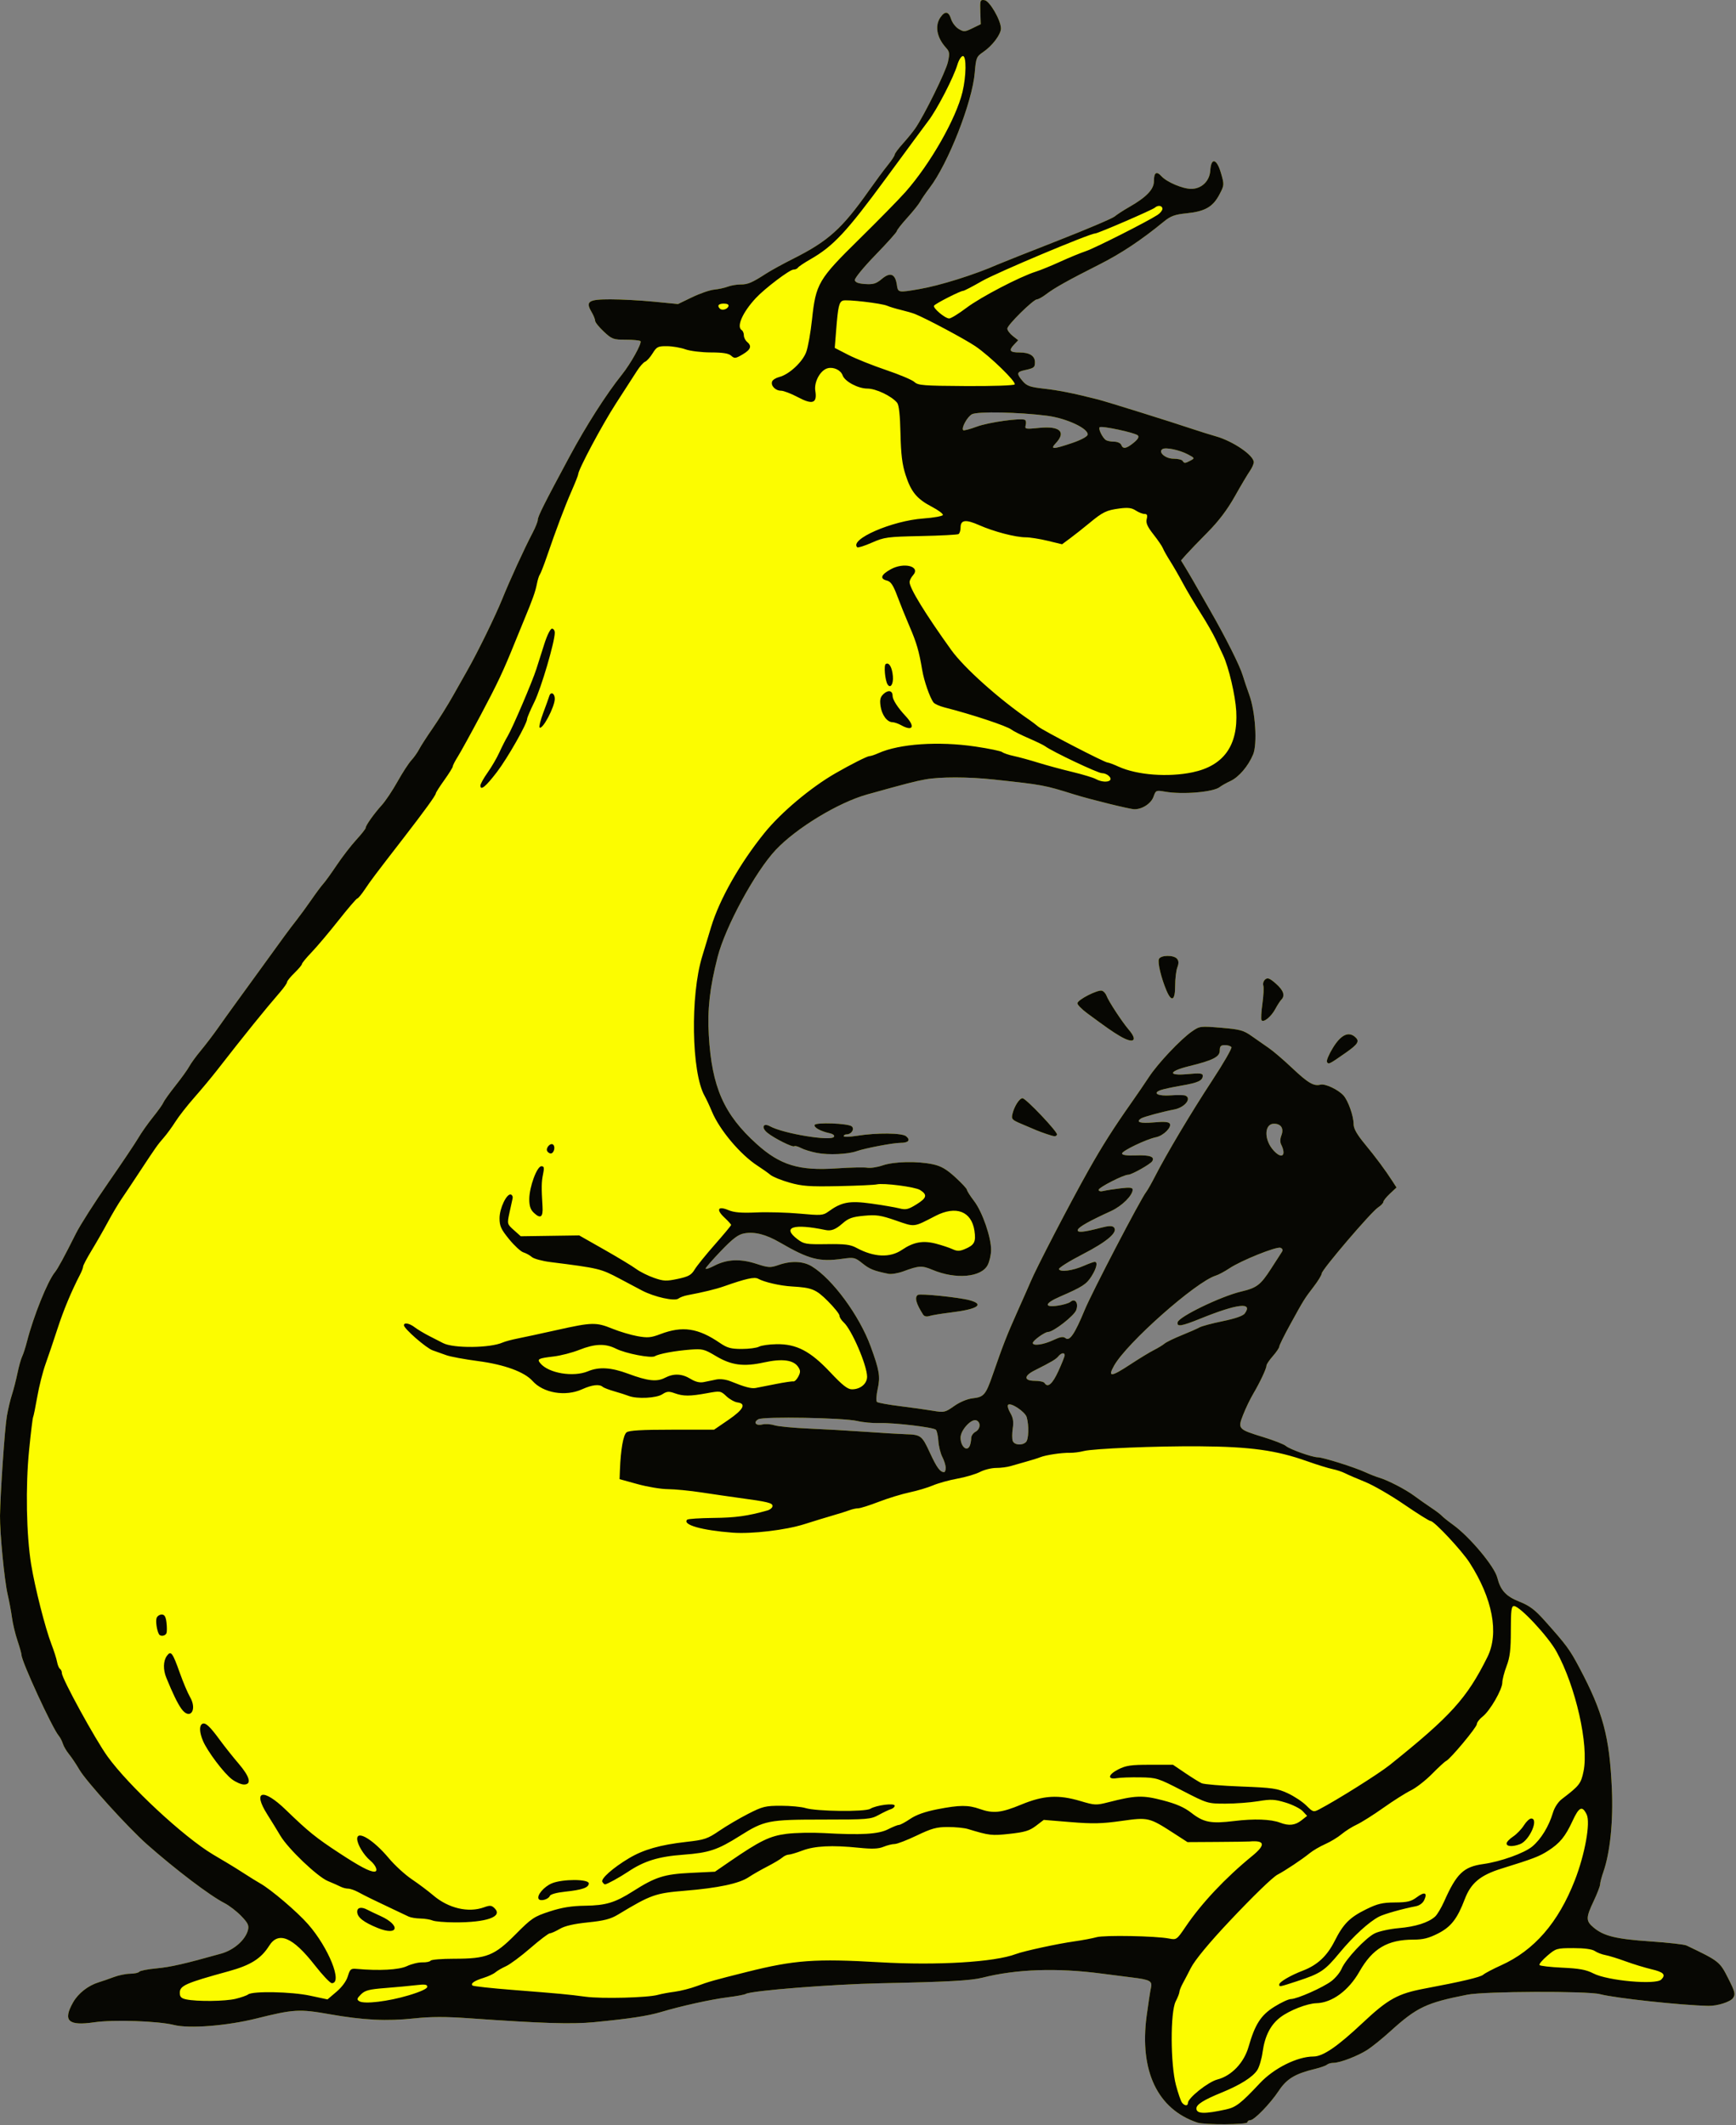 <?xml version="1.0" encoding="UTF-8" standalone="no"?>
<!-- Created with Inkscape (http://www.inkscape.org/) -->
<svg xmlns:svg="http://www.w3.org/2000/svg" xmlns="http://www.w3.org/2000/svg" version="1.0" width="745" height="912" id="svg3040"><rect width="100%" height="100%" fill="#808080" stroke="none"/><link xmlns="" type="text/css" id="dark-mode" rel="stylesheet" href=""/><style xmlns="" type="text/css" id="dark-mode-custom-style"/>
  <defs id="defs3042"/>
  <g transform="translate(-0.486,-1.099)" style="display:inline" id="yellowbase">
    <path d="M 514.373,911.961 C 497.23,906.216 489.423,889.827 492.563,866.174 C 493.256,860.953 494.075,855.601 494.383,854.281 C 495.104,851.183 494.146,850.644 486.184,849.662 C 482.632,849.225 476.854,848.486 473.344,848.021 C 454.141,845.478 436.593,846.078 422.077,849.773 C 417.161,851.025 406.948,851.584 378.538,852.157 C 357.619,852.579 322.82,855.324 320.542,856.732 C 320.015,857.057 316.639,857.692 313.038,858.143 C 305.712,859.059 293.101,861.834 284.154,864.497 C 278.417,866.205 270.641,867.385 255.434,868.857 C 245.837,869.785 232.911,869.379 201.64,867.165 C 191.732,866.464 185.326,866.479 178.39,867.221 C 166.441,868.498 156.533,868.013 141.92,865.436 C 128.92,863.143 126.527,863.284 110.464,867.29 C 97.858,870.434 81.674,871.701 75.135,870.054 C 68.356,868.347 49.142,867.702 40.912,868.906 C 29.738,870.54 27.358,868.293 31.854,860.355 C 34.062,856.457 38.333,853.119 42.887,851.731 C 44.45,851.255 47.371,850.243 49.377,849.482 C 51.382,848.722 54.538,848.081 56.389,848.059 C 58.24,848.037 59.978,847.658 60.251,847.216 C 60.524,846.774 63.837,846.123 67.613,845.769 C 73.786,845.191 79.638,843.855 95.42,839.424 C 100.899,837.886 105.845,833.527 106.905,829.303 C 107.399,827.337 106.874,826.255 103.971,823.254 C 102.026,821.245 98.794,818.764 96.788,817.741 C 90.613,814.592 75.891,803.427 63.581,792.557 C 55.488,785.411 37.424,765.463 34.543,760.491 C 33.235,758.234 31.245,755.262 30.121,753.885 C 28.996,752.509 27.794,750.457 27.45,749.326 C 27.105,748.195 26.3,746.655 25.662,745.902 C 22.933,742.688 9.715,713.985 9.715,711.273 C 9.715,710.731 8.93,707.94 7.971,705.073 C 7.011,702.205 5.958,697.807 5.63,695.3 C 5.303,692.793 4.462,688.279 3.763,685.271 C 2.379,679.317 0.392,658.844 0.49,651.536 C 0.62,641.699 2.539,613.863 3.44,608.726 C 3.964,605.74 4.938,601.637 5.606,599.608 C 6.274,597.579 7.333,593.457 7.96,590.448 C 8.587,587.439 9.498,584.185 9.984,583.216 C 10.471,582.247 11.401,579.375 12.051,576.834 C 14.838,565.948 20.909,550.861 24.029,547.07 C 25.288,545.539 27.973,540.598 33.142,530.294 C 34.897,526.795 41.115,517.045 46.958,508.627 C 52.801,500.208 58.608,491.551 59.862,489.388 C 61.115,487.225 63.932,483.23 66.12,480.511 C 68.309,477.791 70.333,474.951 70.619,474.199 C 70.905,473.447 73.252,470.164 75.836,466.905 C 78.42,463.645 81.071,459.953 81.728,458.699 C 82.385,457.445 84.606,454.394 86.664,451.919 C 88.722,449.444 92.047,445.078 94.053,442.218 C 96.059,439.358 99.546,434.492 101.803,431.406 C 104.059,428.319 108.484,422.222 111.635,417.857 C 122.343,403.023 124.642,399.894 127.584,396.152 C 129.201,394.095 132.164,390.038 134.17,387.135 C 136.176,384.232 138.456,381.173 139.237,380.336 C 140.018,379.5 142.608,375.908 144.992,372.354 C 147.377,368.799 151.149,363.908 153.374,361.485 C 155.599,359.061 157.42,356.745 157.42,356.337 C 157.42,355.301 160.936,350.346 164.363,346.553 C 165.948,344.798 168.964,340.284 171.063,336.523 C 173.163,332.762 175.823,328.66 176.976,327.406 C 178.128,326.152 179.636,324.026 180.326,322.681 C 181.017,321.336 183.662,317.233 186.205,313.563 C 188.747,309.894 192.645,303.662 194.866,299.715 C 197.087,295.768 199.87,290.844 201.05,288.774 C 205.482,280.996 213.014,265.592 216.042,258.112 C 219.404,249.811 225.456,236.612 229.061,229.725 C 230.277,227.4 231.272,224.915 231.272,224.202 C 231.272,222.735 234.002,217.291 244.901,197.025 C 252.06,183.714 260.711,170.175 267.332,161.922 C 271.199,157.101 276.108,148.254 275.341,147.487 C 275.006,147.152 272.168,146.878 269.035,146.878 C 263.694,146.878 263.103,146.66 259.613,143.406 C 257.565,141.496 255.89,139.406 255.89,138.76 C 255.89,138.114 255.213,136.44 254.385,135.04 C 251.67,130.442 252.971,129.555 262.423,129.555 C 267.051,129.555 275.475,130.007 281.144,130.561 L 291.451,131.567 L 297.529,128.636 C 300.871,127.024 305.115,125.56 306.958,125.382 C 308.801,125.205 311.426,124.635 312.791,124.116 C 314.156,123.597 316.635,123.172 318.3,123.172 C 321.456,123.172 323.157,122.446 329.361,118.447 C 331.408,117.128 336.536,114.313 340.758,112.192 C 355.977,104.545 361.821,99.285 373.506,82.719 C 376.264,78.809 379.854,73.964 381.484,71.952 C 383.114,69.94 384.447,67.914 384.447,67.448 C 384.447,66.983 386.014,64.868 387.929,62.748 C 389.843,60.628 392.257,57.663 393.292,56.158 C 397.139,50.568 406.357,31.84 407.273,27.753 C 408.101,24.056 408.001,23.283 406.477,21.606 C 402.471,17.198 401.553,12.132 404.102,8.494 C 406.066,5.689 407.619,5.961 408.648,9.288 C 409.128,10.84 410.593,12.747 411.903,13.526 C 414.091,14.828 414.573,14.802 417.829,13.213 L 421.374,11.482 L 421.191,6.182 C 421.02,1.199 421.129,0.899 423.013,1.167 C 425.199,1.479 430.035,9.846 430.035,13.317 C 430.035,15.841 426.346,20.752 422.474,23.384 C 419.529,25.384 419.343,25.837 418.794,32.325 C 417.729,44.934 407.397,71.269 399.411,81.731 C 397.802,83.838 396.005,86.462 395.416,87.563 C 394.827,88.663 392.323,91.796 389.852,94.525 C 387.381,97.253 385.359,99.839 385.359,100.271 C 385.359,100.704 381.243,105.299 376.212,110.484 C 371.159,115.691 367.183,120.538 367.33,121.313 C 367.514,122.284 368.89,122.8 371.796,122.989 C 375.269,123.215 376.506,122.832 378.95,120.775 C 382.536,117.758 384.669,118.587 385.361,123.267 C 385.872,126.726 385.855,126.722 394.933,125.173 C 403.795,123.66 418.721,118.981 428.668,114.599 C 430.172,113.936 441.66,109.377 454.197,104.467 C 466.733,99.558 477.811,94.851 478.814,94.008 C 479.817,93.165 482.603,91.355 485.005,89.985 C 492.425,85.753 495.682,82.376 495.682,78.911 C 495.682,75.1 496.78,74.36 498.922,76.727 C 501.201,79.245 508.04,82.143 511.703,82.143 C 516.126,82.143 519.594,78.823 519.864,74.328 C 520.211,68.557 522.632,69.082 524.446,75.322 C 525.917,80.382 525.906,80.541 523.805,84.55 C 521.024,89.856 517.631,91.818 509.854,92.618 C 504.544,93.164 502.91,93.763 499.809,96.304 C 490.268,104.122 481.637,109.863 472.432,114.514 C 458.872,121.365 453.029,124.627 449.52,127.303 C 447.897,128.542 446.095,129.555 445.517,129.555 C 443.958,129.555 432.771,140.569 432.771,142.105 C 432.771,142.83 433.821,144.251 435.106,145.261 L 437.441,147.098 L 435.553,149.107 C 433.274,151.533 433.889,152.349 437.997,152.349 C 442.31,152.349 444.623,153.802 444.623,156.512 C 444.623,158.822 444.297,159.062 439.837,160.04 C 436.789,160.707 436.709,161.556 439.4,164.684 C 441.149,166.717 442.564,167.214 448.505,167.88 C 454.867,168.593 461.06,169.831 471.52,172.478 C 475.323,173.441 503.058,182.105 512.549,185.295 C 515.558,186.306 519.907,187.664 522.214,188.313 C 529.592,190.389 538.534,196.478 538.534,199.427 C 538.534,200.207 537.768,201.935 536.831,203.266 C 535.894,204.597 533.004,209.468 530.408,214.09 C 527.175,219.845 523.475,224.729 518.663,229.589 C 514.799,233.493 510.666,237.79 509.478,239.139 L 507.319,241.592 L 509.16,244.61 C 510.173,246.269 511.816,249.063 512.812,250.818 C 513.807,252.573 516.978,258.112 519.858,263.127 C 526.531,274.749 532.593,286.842 533.798,290.936 C 534.314,292.691 535.58,296.444 536.611,299.275 C 539.25,306.529 540.135,320.378 538.247,324.878 C 536.143,329.894 532.124,334.591 528.505,336.265 C 526.75,337.077 524.698,338.234 523.946,338.836 C 521.213,341.024 507.98,342.141 500.427,340.82 C 496.644,340.159 496.478,340.23 495.542,342.916 C 494.506,345.887 490.724,348.385 487.293,348.363 C 485.407,348.351 468.39,344.161 461.491,342.01 C 448.476,337.952 448.151,337.892 426.844,335.6 C 416.06,334.44 404.017,334.419 397.668,335.549 C 393.386,336.311 389.313,337.363 372.595,342.03 C 360.269,345.47 342.226,356.414 333.389,365.81 C 324.569,375.188 311.774,398.76 308.445,411.766 C 305.071,424.945 304.025,434.267 304.672,445.4 C 305.962,467.634 311.137,479.35 325.29,492.088 C 335.287,501.086 343.43,503.569 359.374,502.483 C 365.392,502.073 371.379,501.939 372.678,502.186 C 373.978,502.432 376.967,501.98 379.32,501.181 C 384.267,499.502 394.161,499.289 400.826,500.718 C 404.343,501.472 406.632,502.796 410.444,506.28 C 413.196,508.795 415.447,511.218 415.447,511.664 C 415.447,512.111 416.842,514.304 418.547,516.538 C 422.083,521.171 425.882,532.166 425.812,537.566 C 425.786,539.572 425.126,542.444 424.347,543.949 C 421.598,549.255 410.622,550.207 400.641,546.006 C 396.135,544.11 394.87,544.178 388.103,546.68 C 385.85,547.512 382.978,547.981 381.72,547.722 C 375.437,546.426 373.7,545.725 370.594,543.235 C 367.398,540.672 366.957,540.572 361.933,541.277 C 352.066,542.661 347.635,541.503 335.212,534.295 C 329.178,530.794 324.331,529.557 319.851,530.375 C 317.278,530.845 315.019,532.548 309.911,537.868 C 306.276,541.654 303.301,545.077 303.301,545.475 C 303.301,545.873 304.986,545.32 307.046,544.246 C 312.416,541.447 318.153,541.179 325.006,543.405 C 330.285,545.12 331.067,545.163 334.579,543.94 C 340.034,542.039 345.145,542.251 348.889,544.532 C 357.734,549.92 369.293,565.653 374.127,578.88 C 377.903,589.213 378.325,591.771 377.141,597.154 C 376.551,599.839 376.415,602.339 376.839,602.709 C 377.262,603.078 381.712,603.888 386.727,604.508 C 391.741,605.128 398.101,606.019 400.859,606.488 C 405.654,607.303 406.053,607.214 409.97,604.456 C 412.433,602.721 415.607,601.397 417.933,601.135 C 422.733,600.594 423.516,599.671 426.518,591.014 C 431.053,577.939 432.585,574.025 437.274,563.551 C 439.855,557.784 442.302,552.245 442.713,551.242 C 445.007,545.636 459.758,517.22 467.562,503.375 C 473.537,492.774 478.474,485 486.091,474.199 C 488.389,470.939 491.753,466.016 493.566,463.258 C 497.42,457.394 507.161,447.073 512.017,443.708 C 515.331,441.412 515.611,441.376 524.564,442.133 C 532.717,442.823 534.16,443.221 537.723,445.761 C 539.925,447.331 543.207,449.622 545.017,450.853 C 546.827,452.083 551.277,455.891 554.905,459.314 C 561.84,465.856 564.281,467.299 567.148,466.549 C 569.157,466.024 574.728,468.636 577.032,471.184 C 579.046,473.411 581.387,480.031 581.387,483.498 C 581.387,485.397 582.793,487.89 586.174,491.986 C 590.968,497.796 594.96,503.173 598.115,508.07 L 599.799,510.684 L 596.975,513.322 C 595.422,514.773 594.152,516.363 594.152,516.856 C 594.152,517.35 593.123,518.428 591.865,519.252 C 588.87,521.214 567.711,545.989 567.711,547.534 C 567.711,548.189 566.172,550.729 564.291,553.178 C 560.253,558.439 560.018,558.816 554.073,569.646 C 551.544,574.252 549.475,578.443 549.475,578.96 C 549.475,579.477 548.245,581.301 546.74,583.014 C 545.236,584.728 544.005,586.544 544.005,587.05 C 544.005,588.334 541.241,594.232 538.354,599.11 C 537.018,601.366 535.055,605.434 533.993,608.149 C 531.593,614.279 531.733,614.435 542.637,617.793 C 547.15,619.183 551.487,620.878 552.274,621.56 C 553.971,623.031 563.618,626.462 566.054,626.462 C 568.229,626.462 581.622,630.674 586.402,632.861 C 588.407,633.779 591.007,634.805 592.178,635.141 C 595.917,636.214 603.607,640.176 607.372,642.969 C 609.378,644.457 612.66,646.764 614.666,648.097 C 616.672,649.429 618.723,650.984 619.225,651.552 C 619.726,652.12 621.921,653.872 624.101,655.445 C 631.189,660.559 641.835,673.286 643.039,678.086 C 644.409,683.543 646.768,686.112 652.499,688.387 C 656.907,690.136 659.158,691.829 663.407,696.592 C 672.812,707.134 674.06,708.826 678.257,716.726 C 688.41,735.839 691.22,746.309 692.218,768.759 C 692.836,782.652 691.466,796.043 688.578,804.337 C 687.807,806.548 687.171,808.973 687.163,809.725 C 687.156,810.478 685.919,813.694 684.415,816.873 C 681.011,824.069 681.006,825.408 684.379,828.246 C 688.719,831.898 694.021,833.193 708.718,834.192 C 716.318,834.708 723.293,835.493 724.218,835.935 C 738.18,842.61 738.494,842.856 742.066,849.903 C 745.075,855.839 745.326,856.828 744.239,858.464 C 743.131,860.133 737.499,861.937 733.65,861.857 C 721.998,861.613 693.734,858.565 687.151,856.843 C 681.703,855.417 637.665,855.59 630.166,857.066 C 612.505,860.542 608.501,862.453 596.982,872.902 C 593.67,875.906 589.319,879.421 587.313,880.712 C 583.154,883.39 575.535,886.313 572.715,886.313 C 571.667,886.313 570.421,886.668 569.944,887.101 C 569.468,887.534 567.178,888.348 564.856,888.91 C 556.268,890.988 552.702,893.135 549.269,898.295 C 545.515,903.94 538.72,910.93 536.987,910.93 C 536.334,910.93 535.799,911.341 535.799,911.842 C 535.799,912.861 517.364,912.964 514.373,911.961 z M 406.33,630.976 C 406.33,629.948 405.682,627.855 404.891,626.325 C 404.099,624.794 403.329,621.706 403.179,619.461 C 403.029,617.217 402.548,615.041 402.111,614.626 C 400.992,613.566 384.114,611.568 377.945,611.766 C 375.12,611.856 370.812,611.457 368.371,610.879 C 362.5,609.49 328.292,608.875 325.971,610.117 C 323.585,611.394 324.841,613.069 327.654,612.364 C 328.903,612.05 331.218,612.203 332.797,612.704 C 334.376,613.205 341.002,613.843 347.521,614.122 C 354.04,614.401 365.118,615.033 372.139,615.527 C 379.159,616.021 386.75,616.478 389.006,616.543 C 395.672,616.735 396.118,617.07 399.522,624.437 C 402.503,630.89 403.893,632.795 405.646,632.831 C 406.022,632.838 406.33,632.004 406.33,630.976 z M 416.717,621.373 C 417.022,620.58 417.271,619.158 417.271,618.214 C 417.271,617.27 418.091,616.058 419.094,615.521 C 421.27,614.357 421.503,611.382 419.479,610.605 C 417.31,609.773 412.712,614.801 412.712,618.004 C 412.712,621.931 415.578,624.342 416.717,621.373 z M 440.794,619.898 C 441.949,618.742 442.119,612.889 441.102,609.266 C 440.447,606.93 434.25,602.797 433.111,603.936 C 432.726,604.321 433.149,605.886 434.051,607.414 C 435.274,609.483 435.544,611.178 435.111,614.065 C 434.791,616.196 434.793,618.627 435.115,619.466 C 435.794,621.235 439.198,621.494 440.794,619.898 z M 454.663,589.513 C 456.162,586.241 457.388,583.164 457.388,582.675 C 457.388,581.355 455.943,581.599 454.668,583.135 C 453.595,584.429 451.907,585.428 444.395,589.22 C 439.781,591.549 439.864,593.639 444.57,593.639 C 446.546,593.639 448.416,594.049 448.726,594.551 C 450.101,596.775 452.123,595.06 454.663,589.513 z M 485.754,586.475 C 489.459,584.039 493.927,581.323 495.682,580.439 C 497.437,579.554 499.488,578.306 500.241,577.664 C 500.993,577.022 504.275,575.42 507.535,574.104 C 510.794,572.788 514.247,571.265 515.208,570.72 C 516.168,570.175 520.679,568.966 525.23,568.034 C 530.528,566.948 533.923,565.768 534.665,564.753 C 538.317,559.759 531.583,560.514 515.877,566.858 C 507.401,570.282 505.439,570.605 505.872,568.505 C 506.362,566.135 524.407,557.403 533.064,555.348 C 539.878,553.73 541.43,552.544 545.985,545.479 C 548.144,542.13 550.246,538.872 550.655,538.241 C 551.121,537.523 550.874,536.89 549.998,536.553 C 548.286,535.896 533.134,541.99 528.073,545.37 C 526.054,546.719 523.428,548.122 522.237,548.49 C 513.678,551.131 484.008,577.41 478.559,587.178 C 475.759,592.198 477.275,592.05 485.754,586.475 z M 452.392,576.211 C 455.561,574.721 456.782,574.523 457.763,575.337 C 459.507,576.784 461.734,573.495 465.998,563.173 C 469.096,555.674 490.043,515.499 492.375,512.585 C 492.936,511.884 494.627,508.904 496.134,505.964 C 501.156,496.163 511.714,478.45 520.652,464.828 C 525.515,457.418 529.247,450.955 528.945,450.468 C 528.644,449.98 527.396,449.581 526.172,449.581 C 524.394,449.581 523.946,450.049 523.946,451.907 C 523.946,454.622 521.084,456.086 510.864,458.598 C 501.889,460.804 501.464,462.833 510.146,462.026 C 515.371,461.541 516.652,461.67 516.652,462.684 C 516.652,464.802 514.668,465.73 507.535,466.949 C 503.774,467.591 499.749,468.459 498.59,468.877 C 494.915,470.203 497.384,471.53 502.81,471.146 C 505.652,470.944 508.493,470.977 509.124,471.219 C 512.113,472.366 508.918,476.374 504.343,477.215 C 499.94,478.024 491.355,480.33 490.285,480.991 C 487.681,482.601 489.743,483.288 495.554,482.748 C 499.995,482.335 502.006,482.485 502.488,483.265 C 503.444,484.811 499.739,488.477 496.584,489.108 C 492.478,489.929 482.005,494.942 482.005,496.087 C 482.005,496.771 484.009,497.046 487.961,496.903 C 493.933,496.686 496.166,497.484 494.96,499.404 C 494.15,500.695 486.139,505.199 484.654,505.199 C 482.639,505.199 471.976,510.649 471.976,511.679 C 471.976,512.278 472.828,512.477 474.066,512.166 C 475.215,511.877 478.497,511.366 481.36,511.03 C 485.324,510.564 486.564,510.699 486.564,511.597 C 486.564,514.073 481.966,518.639 477.333,520.764 C 467.772,525.149 463.453,527.578 463.046,528.799 C 462.584,530.183 465.39,529.935 473.139,527.904 C 476.248,527.089 477.774,527.043 478.475,527.744 C 480.475,529.744 475.738,533.846 465.103,539.325 C 459.332,542.298 454.756,545.17 454.936,545.707 C 455.398,547.089 460.78,546.385 465.482,544.327 C 467.677,543.367 469.831,542.581 470.268,542.581 C 471.701,542.581 471.105,545.287 468.905,548.773 C 466.734,552.211 464.997,553.332 455.337,557.527 C 448.818,560.357 448.336,562.216 454.333,561.394 C 456.664,561.075 459.143,560.339 459.842,559.759 C 461.875,558.072 463.419,560.224 462.352,563.257 C 461.495,565.695 452.558,572.664 450.285,572.667 C 448.851,572.669 443.712,576.369 443.712,577.399 C 443.712,578.774 448.265,578.151 452.392,576.211 z M 551.299,495.565 C 551.299,494.78 550.889,493.371 550.387,492.434 C 549.777,491.293 549.783,489.92 550.407,488.28 C 551.536,485.31 550.241,483.316 547.182,483.316 C 543.314,483.316 542.831,489.355 546.331,493.943 C 548.779,497.153 551.299,497.976 551.299,495.565 z M 511.405,198.728 C 513.265,197.733 513.223,197.639 510.206,196.055 C 506.631,194.178 500.752,192.954 499.381,193.801 C 497.338,195.064 500.584,197.936 504.053,197.936 C 505.909,197.936 507.681,198.347 507.99,198.848 C 508.704,200.003 509.046,199.991 511.405,198.728 z M 460.579,191.205 C 464.298,189.949 467.077,188.469 467.238,187.661 C 467.756,185.062 458.249,180.601 449.877,179.513 C 437.914,177.958 419.962,177.593 417.601,178.857 C 415.594,179.931 412.934,184.786 413.85,185.702 C 414.11,185.962 416.729,185.276 419.671,184.179 C 424.722,182.294 438.717,180.343 440.372,181.293 C 440.792,181.533 440.923,182.544 440.663,183.537 C 440.214,185.254 440.508,185.312 446.53,184.708 C 455.317,183.825 458.122,186.435 453.582,191.267 C 451.015,194 452.342,193.989 460.579,191.205 z M 487.001,191.092 C 488.838,189.592 489.418,188.573 488.793,187.948 C 487.624,186.779 473.151,183.693 472.392,184.452 C 471.732,185.112 473.618,188.971 475.076,189.945 C 475.628,190.313 477.22,190.621 478.615,190.628 C 480.018,190.636 481.385,191.254 481.676,192.01 C 482.408,193.919 483.844,193.672 487.001,191.092 z M 396.636,565.226 C 393.61,560.509 392.868,557.707 394.393,556.765 C 395.451,556.111 411.953,557.806 416.53,559.038 C 423.24,560.845 420.056,562.925 408.426,564.332 C 404.515,564.805 400.438,565.474 399.366,565.819 C 398.142,566.212 397.127,565.992 396.636,565.226 z M 351.168,495.861 C 348.661,495.389 345.539,494.435 344.23,493.742 C 342.921,493.049 341.629,492.704 341.358,492.975 C 340.746,493.587 332.777,489.605 329.816,487.207 C 327.06,484.975 327.949,482.763 330.937,484.416 C 336.602,487.549 357.138,490.93 358.372,488.933 C 358.747,488.327 357.983,487.709 356.448,487.375 C 352.638,486.546 349.718,484.931 350.078,483.851 C 350.488,482.621 364.412,483.131 365.996,484.434 C 367.354,485.552 365.886,487.875 363.821,487.875 C 363.13,487.875 362.565,488.218 362.565,488.636 C 362.565,489.055 365.13,488.988 368.264,488.489 C 376.761,487.134 387.593,487.236 389.341,488.686 C 391.364,490.366 390.37,491.522 386.901,491.523 C 383.721,491.524 371.674,493.82 368.036,495.119 C 364.374,496.426 356.097,496.791 351.168,495.861 z M 449.638,487.737 C 448.134,487.238 446.082,486.476 445.079,486.044 C 444.076,485.612 441.262,484.414 438.824,483.382 C 434.712,481.642 434.437,481.325 435.011,478.992 C 435.806,475.76 437.997,472.375 439.296,472.375 C 440.739,472.375 454.677,487.098 454.107,488.021 C 453.542,488.935 453.186,488.912 449.638,487.737 z M 569.958,456.824 C 569.621,456.278 570.787,453.502 572.55,450.655 C 575.904,445.238 579.086,443.646 581.898,445.98 C 584.122,447.826 583.405,449.086 577.968,452.886 C 570.844,457.864 570.657,457.955 569.958,456.824 z M 480.97,445.633 C 477.718,443.692 475.662,442.256 467.116,435.957 C 464.775,434.231 462.858,432.289 462.858,431.642 C 462.858,430.123 471.755,425.596 473.457,426.249 C 474.169,426.522 475.015,427.473 475.336,428.362 C 476.189,430.723 481.957,439.531 484.94,443.026 C 489.01,447.794 486.907,449.175 480.97,445.633 z M 541.858,438.855 C 541.585,438.413 541.758,435.248 542.244,431.822 C 542.729,428.395 542.904,424.893 542.633,424.039 C 542.362,423.185 542.728,421.998 543.447,421.402 C 544.496,420.531 545.397,420.883 548.026,423.191 C 551.328,426.09 552.093,428.364 550.351,430.106 C 549.83,430.627 548.667,432.426 547.768,434.102 C 545.976,437.444 542.643,440.125 541.858,438.855 z M 501.055,426.104 C 498.808,420.764 497.233,414.225 497.823,412.687 C 498.504,410.911 504.177,410.807 505.619,412.544 C 506.36,413.437 506.392,414.51 505.731,416.251 C 505.218,417.598 504.799,421.135 504.799,424.112 C 504.799,430.502 503.253,431.325 501.055,426.104 z " style="fill:#fcfc00" id="path3164"/>
  </g>
  <g transform="translate(-0.486,-1.099)" style="display:inline" id="blackoutline">
    <path d="M 514.373,911.961 C 497.23,906.216 489.423,889.827 492.563,866.174 C 493.256,860.953 494.075,855.601 494.383,854.281 C 495.104,851.183 494.146,850.644 486.184,849.662 C 482.632,849.225 476.854,848.486 473.344,848.021 C 454.141,845.478 436.593,846.078 422.077,849.773 C 417.161,851.025 406.948,851.584 378.538,852.157 C 357.619,852.579 322.82,855.324 320.542,856.732 C 320.015,857.057 316.639,857.692 313.038,858.143 C 305.712,859.059 293.101,861.834 284.154,864.497 C 278.417,866.205 270.641,867.385 255.434,868.857 C 245.837,869.785 232.911,869.379 201.64,867.165 C 191.732,866.464 185.326,866.479 178.39,867.221 C 166.441,868.498 156.533,868.013 141.92,865.436 C 128.92,863.143 126.527,863.284 110.464,867.29 C 97.858,870.434 81.674,871.701 75.135,870.054 C 68.356,868.347 49.142,867.702 40.912,868.906 C 29.738,870.54 27.358,868.293 31.854,860.355 C 34.062,856.457 38.333,853.119 42.887,851.731 C 44.45,851.255 47.371,850.243 49.377,849.482 C 51.382,848.722 54.538,848.081 56.389,848.059 C 58.24,848.037 59.978,847.658 60.251,847.216 C 60.524,846.774 63.837,846.123 67.613,845.769 C 73.786,845.191 79.638,843.855 95.42,839.424 C 100.899,837.886 105.845,833.527 106.905,829.303 C 107.399,827.337 106.874,826.255 103.971,823.254 C 102.026,821.245 98.794,818.764 96.788,817.741 C 90.613,814.592 75.891,803.427 63.581,792.557 C 55.488,785.411 37.424,765.463 34.543,760.491 C 33.235,758.234 31.245,755.262 30.121,753.885 C 28.996,752.509 27.794,750.457 27.45,749.326 C 27.105,748.195 26.3,746.655 25.662,745.902 C 22.933,742.688 9.715,713.985 9.715,711.273 C 9.715,710.731 8.93,707.94 7.971,705.073 C 7.011,702.205 5.958,697.807 5.63,695.3 C 5.303,692.793 4.462,688.279 3.763,685.271 C 2.379,679.317 0.392,658.844 0.49,651.536 C 0.62,641.699 2.539,613.863 3.44,608.726 C 3.964,605.74 4.938,601.637 5.606,599.608 C 6.274,597.579 7.333,593.457 7.96,590.448 C 8.587,587.439 9.498,584.185 9.984,583.216 C 10.471,582.247 11.401,579.375 12.051,576.834 C 14.838,565.948 20.909,550.861 24.029,547.07 C 25.288,545.539 27.973,540.598 33.142,530.294 C 34.897,526.795 41.115,517.045 46.958,508.627 C 52.801,500.208 58.608,491.551 59.862,489.388 C 61.115,487.225 63.932,483.23 66.12,480.511 C 68.309,477.791 70.333,474.951 70.619,474.199 C 70.905,473.447 73.252,470.164 75.836,466.905 C 78.42,463.645 81.071,459.953 81.728,458.699 C 82.385,457.445 84.606,454.394 86.664,451.919 C 88.722,449.444 92.047,445.078 94.053,442.218 C 96.059,439.358 99.546,434.492 101.803,431.406 C 104.059,428.319 108.484,422.222 111.635,417.857 C 122.343,403.023 124.642,399.894 127.584,396.152 C 129.201,394.095 132.164,390.038 134.17,387.135 C 136.176,384.232 138.456,381.173 139.237,380.336 C 140.018,379.5 142.608,375.908 144.992,372.354 C 147.377,368.799 151.149,363.908 153.374,361.485 C 155.599,359.061 157.42,356.745 157.42,356.337 C 157.42,355.301 160.936,350.346 164.363,346.553 C 165.948,344.798 168.964,340.284 171.063,336.523 C 173.163,332.762 175.823,328.66 176.976,327.406 C 178.128,326.152 179.636,324.026 180.326,322.681 C 181.017,321.336 183.662,317.233 186.205,313.563 C 188.747,309.894 192.645,303.662 194.866,299.715 C 197.087,295.768 199.87,290.844 201.05,288.774 C 205.482,280.996 213.014,265.592 216.042,258.112 C 219.404,249.811 225.456,236.612 229.061,229.725 C 230.277,227.4 231.272,224.915 231.272,224.202 C 231.272,222.735 234.002,217.291 244.901,197.025 C 252.06,183.714 260.711,170.175 267.332,161.922 C 271.199,157.101 276.108,148.254 275.341,147.487 C 275.006,147.152 272.168,146.878 269.035,146.878 C 263.694,146.878 263.103,146.66 259.613,143.406 C 257.565,141.496 255.89,139.406 255.89,138.76 C 255.89,138.114 255.213,136.44 254.385,135.04 C 251.67,130.442 252.971,129.555 262.423,129.555 C 267.051,129.555 275.475,130.007 281.144,130.561 L 291.451,131.567 L 297.529,128.636 C 300.871,127.024 305.115,125.56 306.958,125.382 C 308.801,125.205 311.426,124.635 312.791,124.116 C 314.156,123.597 316.635,123.172 318.3,123.172 C 321.456,123.172 323.157,122.446 329.361,118.447 C 331.408,117.128 336.536,114.313 340.758,112.192 C 355.977,104.545 361.821,99.285 373.506,82.719 C 376.264,78.809 379.854,73.964 381.484,71.952 C 383.114,69.94 384.447,67.914 384.447,67.448 C 384.447,66.983 386.014,64.868 387.929,62.748 C 389.843,60.628 392.257,57.663 393.292,56.158 C 397.139,50.568 406.357,31.84 407.273,27.753 C 408.101,24.056 408.001,23.283 406.477,21.606 C 402.471,17.198 401.553,12.132 404.102,8.494 C 406.066,5.689 407.619,5.961 408.648,9.288 C 409.128,10.84 410.593,12.747 411.903,13.526 C 414.091,14.828 414.573,14.802 417.829,13.213 L 421.374,11.482 L 421.191,6.182 C 421.02,1.199 421.129,0.899 423.013,1.167 C 425.199,1.479 430.035,9.846 430.035,13.317 C 430.035,15.841 426.346,20.752 422.474,23.384 C 419.529,25.384 419.343,25.837 418.794,32.325 C 417.729,44.934 407.397,71.269 399.411,81.731 C 397.802,83.838 396.005,86.462 395.416,87.563 C 394.827,88.663 392.323,91.796 389.852,94.525 C 387.381,97.253 385.359,99.839 385.359,100.271 C 385.359,100.704 381.243,105.299 376.212,110.484 C 371.159,115.691 367.183,120.538 367.33,121.313 C 367.514,122.284 368.89,122.8 371.796,122.989 C 375.269,123.215 376.506,122.832 378.95,120.775 C 382.536,117.758 384.669,118.587 385.361,123.267 C 385.872,126.726 385.855,126.722 394.933,125.173 C 403.795,123.66 418.721,118.981 428.668,114.599 C 430.172,113.936 441.66,109.377 454.197,104.467 C 466.733,99.558 477.811,94.851 478.814,94.008 C 479.817,93.165 482.603,91.355 485.005,89.985 C 492.425,85.753 495.682,82.376 495.682,78.911 C 495.682,75.1 496.78,74.36 498.922,76.727 C 501.201,79.245 508.04,82.143 511.703,82.143 C 516.126,82.143 519.594,78.823 519.864,74.328 C 520.211,68.557 522.632,69.082 524.446,75.322 C 525.917,80.382 525.906,80.541 523.805,84.55 C 521.024,89.856 517.631,91.818 509.854,92.618 C 504.544,93.164 502.91,93.763 499.809,96.304 C 490.268,104.122 481.637,109.863 472.432,114.514 C 458.872,121.365 453.029,124.627 449.52,127.303 C 447.897,128.542 446.095,129.555 445.517,129.555 C 443.958,129.555 432.771,140.569 432.771,142.105 C 432.771,142.83 433.821,144.251 435.106,145.261 L 437.441,147.098 L 435.553,149.107 C 433.274,151.533 433.889,152.349 437.997,152.349 C 442.31,152.349 444.623,153.802 444.623,156.512 C 444.623,158.822 444.297,159.062 439.837,160.04 C 436.789,160.707 436.709,161.556 439.4,164.684 C 441.149,166.717 442.564,167.214 448.505,167.88 C 454.867,168.593 461.06,169.831 471.52,172.478 C 475.323,173.441 503.058,182.105 512.549,185.295 C 515.558,186.306 519.907,187.664 522.214,188.313 C 529.592,190.389 538.534,196.478 538.534,199.427 C 538.534,200.207 537.768,201.935 536.831,203.266 C 535.894,204.597 533.004,209.468 530.408,214.09 C 527.175,219.845 523.475,224.729 518.663,229.589 C 514.799,233.493 510.666,237.79 509.478,239.139 L 507.319,241.592 L 509.16,244.61 C 510.173,246.269 511.816,249.063 512.812,250.818 C 513.807,252.573 516.978,258.112 519.858,263.127 C 526.531,274.749 532.593,286.842 533.798,290.936 C 534.314,292.691 535.58,296.444 536.611,299.275 C 539.25,306.529 540.135,320.378 538.247,324.878 C 536.143,329.894 532.124,334.591 528.505,336.265 C 526.75,337.077 524.698,338.234 523.946,338.836 C 521.213,341.024 507.98,342.141 500.427,340.82 C 496.644,340.159 496.478,340.23 495.542,342.916 C 494.506,345.887 490.724,348.385 487.293,348.363 C 485.407,348.351 468.39,344.161 461.491,342.01 C 448.476,337.952 448.151,337.892 426.844,335.6 C 416.06,334.44 404.017,334.419 397.668,335.549 C 393.386,336.311 389.313,337.363 372.595,342.03 C 360.269,345.47 342.226,356.414 333.389,365.81 C 324.569,375.188 311.774,398.76 308.445,411.766 C 305.071,424.945 304.025,434.267 304.672,445.4 C 305.962,467.634 311.137,479.35 325.29,492.088 C 335.287,501.086 343.43,503.569 359.374,502.483 C 365.392,502.073 371.379,501.939 372.678,502.186 C 373.978,502.432 376.967,501.98 379.32,501.181 C 384.267,499.502 394.161,499.289 400.826,500.718 C 404.343,501.472 406.632,502.796 410.444,506.28 C 413.196,508.795 415.447,511.218 415.447,511.664 C 415.447,512.111 416.842,514.304 418.547,516.538 C 422.083,521.171 425.882,532.166 425.812,537.566 C 425.786,539.572 425.126,542.444 424.347,543.949 C 421.598,549.255 410.622,550.207 400.641,546.006 C 396.135,544.11 394.87,544.178 388.103,546.68 C 385.85,547.512 382.978,547.981 381.72,547.722 C 375.437,546.426 373.7,545.725 370.594,543.235 C 367.398,540.672 366.957,540.572 361.933,541.277 C 352.066,542.661 347.635,541.503 335.212,534.295 C 329.178,530.794 324.331,529.557 319.851,530.375 C 317.278,530.845 315.019,532.548 309.911,537.868 C 306.276,541.654 303.301,545.077 303.301,545.475 C 303.301,545.873 304.986,545.32 307.046,544.246 C 312.416,541.447 318.153,541.179 325.006,543.405 C 330.285,545.12 331.067,545.163 334.579,543.94 C 340.034,542.039 345.145,542.251 348.889,544.532 C 357.734,549.92 369.293,565.653 374.127,578.88 C 377.903,589.213 378.325,591.771 377.141,597.154 C 376.551,599.839 376.415,602.339 376.839,602.709 C 377.262,603.078 381.712,603.888 386.727,604.508 C 391.741,605.128 398.101,606.019 400.859,606.488 C 405.654,607.303 406.053,607.214 409.97,604.456 C 412.433,602.721 415.607,601.397 417.933,601.135 C 422.733,600.594 423.516,599.671 426.518,591.014 C 431.053,577.939 432.585,574.025 437.274,563.551 C 439.855,557.784 442.302,552.245 442.713,551.242 C 445.007,545.636 459.758,517.22 467.562,503.375 C 473.537,492.774 478.474,485 486.091,474.199 C 488.389,470.939 491.753,466.016 493.566,463.258 C 497.42,457.394 507.161,447.073 512.017,443.708 C 515.331,441.412 515.611,441.376 524.564,442.133 C 532.717,442.823 534.16,443.221 537.723,445.761 C 539.925,447.331 543.207,449.622 545.017,450.853 C 546.827,452.083 551.277,455.891 554.905,459.314 C 561.84,465.856 564.281,467.299 567.148,466.549 C 569.157,466.024 574.728,468.636 577.032,471.184 C 579.046,473.411 581.387,480.031 581.387,483.498 C 581.387,485.397 582.793,487.89 586.174,491.986 C 590.968,497.796 594.96,503.173 598.115,508.07 L 599.799,510.684 L 596.975,513.322 C 595.422,514.773 594.152,516.363 594.152,516.856 C 594.152,517.35 593.123,518.428 591.865,519.252 C 588.87,521.214 567.711,545.989 567.711,547.534 C 567.711,548.189 566.172,550.729 564.291,553.178 C 560.253,558.439 560.018,558.816 554.073,569.646 C 551.544,574.252 549.475,578.443 549.475,578.96 C 549.475,579.477 548.245,581.301 546.74,583.014 C 545.236,584.728 544.005,586.544 544.005,587.05 C 544.005,588.334 541.241,594.232 538.354,599.11 C 537.018,601.366 535.055,605.434 533.993,608.149 C 531.593,614.279 531.733,614.435 542.637,617.793 C 547.15,619.183 551.487,620.878 552.274,621.56 C 553.971,623.031 563.618,626.462 566.054,626.462 C 568.229,626.462 581.622,630.674 586.402,632.861 C 588.407,633.779 591.007,634.805 592.178,635.141 C 595.917,636.214 603.607,640.176 607.372,642.969 C 609.378,644.457 612.66,646.764 614.666,648.097 C 616.672,649.429 618.723,650.984 619.225,651.552 C 619.726,652.12 621.921,653.872 624.101,655.445 C 631.189,660.559 641.835,673.286 643.039,678.086 C 644.409,683.543 646.768,686.112 652.499,688.387 C 656.907,690.136 659.158,691.829 663.407,696.592 C 672.812,707.134 674.06,708.826 678.257,716.726 C 688.41,735.839 691.22,746.309 692.218,768.759 C 692.836,782.652 691.466,796.043 688.578,804.337 C 687.807,806.548 687.171,808.973 687.163,809.725 C 687.156,810.478 685.919,813.694 684.415,816.873 C 681.011,824.069 681.006,825.408 684.379,828.246 C 688.719,831.898 694.021,833.193 708.718,834.192 C 716.318,834.708 723.293,835.493 724.218,835.935 C 738.18,842.61 738.494,842.856 742.066,849.903 C 745.075,855.839 745.326,856.828 744.239,858.464 C 743.131,860.133 737.499,861.937 733.65,861.857 C 721.998,861.613 693.734,858.565 687.151,856.843 C 681.703,855.417 637.665,855.59 630.166,857.066 C 612.505,860.542 608.501,862.453 596.982,872.902 C 593.67,875.906 589.319,879.421 587.313,880.712 C 583.154,883.39 575.535,886.313 572.715,886.313 C 571.667,886.313 570.421,886.668 569.944,887.101 C 569.468,887.534 567.178,888.348 564.856,888.91 C 556.268,890.988 552.702,893.135 549.269,898.295 C 545.515,903.94 538.72,910.93 536.987,910.93 C 536.334,910.93 535.799,911.341 535.799,911.842 C 535.799,912.861 517.364,912.964 514.373,911.961 z M 526.717,906.284 C 530.904,905.36 533.082,903.666 541.124,895.078 C 547.195,888.595 557.184,883.617 564.177,883.588 C 568.244,883.571 574.389,879.369 585.227,869.193 C 596.229,858.864 600.318,856.607 612.023,854.406 C 627.8,851.44 635.811,849.544 637.004,848.496 C 637.756,847.835 641.199,846.021 644.654,844.465 C 658.874,838.06 669.203,826.172 676.286,808.056 C 680.657,796.875 683.114,783.233 681.392,779.705 C 679.494,775.816 678.126,776.451 675.327,782.518 C 672.239,789.215 669.887,792.08 664.813,795.326 C 661.035,797.744 658.489,798.716 644.918,802.928 C 635.752,805.773 631.716,809.129 629.068,816.108 C 625.898,824.462 623.171,827.966 617.655,830.775 C 613.657,832.811 611.194,833.431 607.108,833.431 C 595.95,833.431 589.518,837.23 583.883,847.148 C 579.251,855.302 572.115,860.545 565.418,860.715 C 561.47,860.814 553.829,863.799 549.952,866.756 C 545.731,869.975 543.273,874.781 542.334,881.65 C 541.928,884.618 540.897,888.114 540.042,889.419 C 538.059,892.445 532.683,895.832 524.716,899.074 C 517.084,902.18 513.917,904.173 513.917,905.87 C 513.917,908.235 517.368,908.346 526.717,906.284 z M 510.27,903.538 C 510.27,901.397 518.96,894.476 522.938,893.448 C 528.982,891.886 534.33,886.287 536.286,879.475 C 539.074,869.76 541.584,865.857 547.366,862.24 C 550.25,860.436 553.443,858.949 554.462,858.936 C 557.167,858.9 568.254,853.987 571.892,851.212 C 573.615,849.898 575.573,847.513 576.241,845.913 C 577.931,841.87 586.466,832.75 590.416,830.768 C 592.22,829.863 596.864,828.845 600.736,828.506 C 607.992,827.87 613.424,826.149 616.332,823.562 C 617.248,822.747 619.006,819.813 620.24,817.043 C 625.583,805.035 628.571,802.177 637.004,801.004 C 644.504,799.96 654.67,796.312 658.098,793.434 C 661.817,790.312 665.194,784.783 666.91,779.006 C 667.593,776.708 669.146,774.343 670.802,773.079 C 678.278,767.375 678.965,766.494 680.051,761.234 C 682.383,749.931 676.728,724.876 668.449,709.828 C 664.85,703.285 652.709,690.285 650.198,690.285 C 649.096,690.285 648.857,692.15 648.857,700.761 C 648.857,709.028 648.473,712.247 647.034,716.033 C 646.031,718.671 645.206,721.855 645.199,723.109 C 645.183,726.126 639.935,735.209 636.776,737.686 C 635.397,738.768 634.269,740.24 634.269,740.959 C 634.269,742.301 622.767,756.087 621.079,756.768 C 620.561,756.977 617.865,759.454 615.089,762.274 C 612.313,765.093 608.21,768.295 605.972,769.388 C 603.733,770.482 598.414,773.849 594.152,776.871 C 589.889,779.894 584.757,783.131 582.748,784.066 C 580.738,785.001 577.797,786.857 576.212,788.19 C 574.627,789.524 571.469,791.439 569.193,792.445 C 566.918,793.452 563.91,795.214 562.509,796.361 C 559.358,798.94 552.039,803.822 548.745,805.541 C 546.641,806.639 538.31,814.714 528.049,825.601 C 519.42,834.757 513.23,842.251 511.539,845.591 C 510.481,847.679 508.945,850.618 508.125,852.122 C 507.305,853.627 506.632,855.307 506.628,855.857 C 506.625,856.407 505.905,858.253 505.027,859.96 C 502.69,864.505 502.766,886.927 505.149,895.886 C 506.083,899.397 507.257,902.782 507.758,903.408 C 508.887,904.82 510.27,904.891 510.27,903.538 z M 549.475,852.668 C 549.475,851.594 554.342,848.749 559.639,846.726 C 565.815,844.367 569.995,840.476 573.219,834.084 C 576.971,826.646 579.692,823.902 586.774,820.415 C 591.634,818.023 593.736,817.523 599.091,817.489 C 604.455,817.454 606.049,817.075 608.5,815.247 C 611.846,812.753 613.154,813.243 611.695,816.446 C 611.108,817.734 609.658,818.813 608.127,819.101 C 602.524,820.158 594.486,822.425 592.296,823.566 C 587.916,825.85 581.312,831.896 575.42,839.017 C 568.97,846.814 567.247,847.968 557.121,851.273 C 549.41,853.79 549.475,853.778 549.475,852.668 z M 647.036,792.174 C 647.038,791.547 648.288,790.214 649.815,789.211 C 651.341,788.208 653.425,786.054 654.445,784.424 C 655.465,782.794 656.882,781.461 657.593,781.461 C 661.017,781.461 656.891,790.908 652.785,792.469 C 649.665,793.655 647.033,793.52 647.036,792.174 z M 175.883,857.332 C 180.946,855.814 183.861,854.477 183.861,853.671 C 183.861,852.676 182.829,852.525 179.074,852.972 C 176.441,853.286 170.502,853.838 165.876,854.2 C 158.848,854.749 157.123,855.2 155.391,856.939 C 153.619,858.717 153.516,859.145 154.685,859.876 C 156.806,861.203 167.079,859.97 175.883,857.332 z M 101.627,858.829 C 103.98,858.255 106.385,857.412 106.972,856.955 C 108.909,855.445 125.54,855.77 133.497,857.473 L 141.029,859.085 L 144.894,855.797 C 147.271,853.774 149.146,851.206 149.765,849.124 C 150.654,846.133 151.078,845.768 153.412,845.981 C 163.172,846.874 171.747,846.41 175.124,844.805 C 177.088,843.872 180.064,843.147 181.736,843.194 C 183.408,843.241 185.005,842.91 185.284,842.459 C 185.563,842.007 190.101,841.637 195.368,841.637 C 209.378,841.637 212.65,840.335 221.776,831.131 C 228.601,824.249 229.684,823.522 236.364,821.349 C 241.679,819.62 245.703,818.971 251.634,818.885 C 260.544,818.755 264.43,817.574 272.197,812.634 C 281.782,806.538 285.539,805.344 296.872,804.791 L 307.31,804.282 L 313.631,799.938 C 326.643,790.994 330.843,788.947 338.034,788.041 C 341.748,787.573 348.889,787.422 353.904,787.705 C 370.118,788.622 377.449,788.195 381.568,786.093 C 383.613,785.05 385.742,784.196 386.298,784.196 C 386.855,784.196 389.025,783.031 391.121,781.607 C 393.663,779.881 397.513,778.514 402.683,777.504 C 412.249,775.634 415.947,775.604 420.918,777.358 C 426.736,779.411 430.142,779.05 438.804,775.465 C 448.341,771.517 454.717,771.146 464.226,773.987 C 470.258,775.789 470.909,775.817 476.079,774.496 C 487.758,771.51 490.8,771.4 499.462,773.65 C 505.33,775.174 508.69,776.647 511.765,779.042 C 517.053,783.162 520.193,783.759 530.157,782.537 C 538.718,781.487 545.887,781.747 549.84,783.25 C 553.612,784.684 556.268,784.397 558.982,782.263 L 561.44,780.329 L 559.528,778.294 C 558.476,777.175 555.179,775.522 552.201,774.62 C 547.508,773.199 545.939,773.12 540.433,774.03 C 536.939,774.607 530.62,775.079 526.391,775.079 C 518.762,775.079 518.617,775.035 507.875,769.495 C 497.41,764.096 496.807,763.907 489.755,763.796 C 485.744,763.733 481.266,763.887 479.806,764.138 C 475.625,764.855 475.947,762.651 480.35,760.404 C 483.684,758.702 485.78,758.396 494.08,758.398 L 503.875,758.4 L 509.124,761.953 C 512.011,763.907 515.193,765.877 516.196,766.332 C 517.199,766.787 524.79,767.415 533.064,767.729 C 546.585,768.243 548.616,768.536 553.128,770.626 C 555.889,771.904 559.478,774.281 561.104,775.906 C 563.912,778.714 564.184,778.796 566.569,777.554 C 574.139,773.61 592.172,762.278 596.887,758.501 C 623.121,737.489 629.989,729.899 638.805,712.167 C 643.875,701.97 641.045,687.044 631.117,671.623 C 627.766,666.419 615.973,653.815 614.455,653.815 C 613.904,653.815 608.786,650.615 603.081,646.704 C 597.376,642.793 589.853,638.442 586.364,637.035 C 582.874,635.628 578.994,633.952 577.74,633.31 C 576.486,632.668 574.024,631.853 572.269,631.497 C 570.514,631.142 565.591,629.614 561.328,628.102 C 548.174,623.434 537.097,621.903 515.285,621.738 C 496.715,621.598 469.747,622.702 465.572,623.773 C 463.806,624.227 461.139,624.567 459.646,624.529 C 456.183,624.441 449.267,625.472 446.903,626.428 C 445.9,626.834 443.233,627.671 440.976,628.288 C 438.72,628.905 435.684,629.773 434.23,630.216 C 432.776,630.659 429.96,631.021 427.972,631.021 C 425.984,631.021 422.865,631.796 421.042,632.743 C 419.218,633.691 414.854,634.983 411.344,635.616 C 407.834,636.249 403.126,637.551 400.881,638.509 C 398.637,639.467 394.111,640.816 390.824,641.508 C 387.536,642.199 381.587,644.02 377.602,645.555 C 373.617,647.089 369.649,648.344 368.783,648.344 C 367.918,648.344 366.267,648.702 365.115,649.138 C 363.964,649.575 360.764,650.582 358.006,651.377 C 355.248,652.172 349.708,653.867 345.694,655.142 C 337.662,657.696 323.107,659.422 314.885,658.797 C 301.612,657.788 293.218,655.388 295.384,653.222 C 295.734,652.872 300.839,652.535 306.727,652.473 C 316.16,652.373 321.337,651.658 329.742,649.29 C 330.996,648.937 332.021,648.067 332.021,647.357 C 332.021,646.033 329.978,645.541 317.433,643.843 C 313.923,643.368 306.848,642.34 301.711,641.559 C 296.575,640.778 290.01,640.132 287.123,640.124 C 284.237,640.117 278.387,639.149 274.125,637.973 L 266.375,635.836 L 266.529,631.833 C 266.867,623.061 267.966,616.86 269.378,615.749 C 270.426,614.925 275.817,614.609 288.878,614.609 L 306.93,614.609 L 313.094,610.39 C 319.559,605.963 320.875,603.429 316.977,602.907 C 315.724,602.739 313.575,601.539 312.202,600.24 C 309.762,597.931 309.576,597.902 303.891,598.95 C 296.581,600.297 293.71,600.298 289.994,598.954 C 287.534,598.064 286.657,598.14 284.719,599.41 C 282.168,601.082 273.817,601.491 270.293,600.116 C 269.141,599.667 266.352,598.775 264.095,598.134 C 261.839,597.493 259.603,596.63 259.126,596.216 C 257.699,594.975 254.503,595.355 250.291,597.266 C 243.166,600.499 233.644,598.897 229.004,593.684 C 225.557,589.813 216.913,586.654 205.743,585.184 C 199.976,584.425 193.822,583.288 192.067,582.658 C 190.311,582.028 187.645,581.079 186.14,580.548 C 183.375,579.574 173.831,571.24 173.831,569.801 C 173.831,568.482 176.209,568.936 178.495,570.692 C 179.691,571.61 182.516,573.303 184.773,574.453 C 187.029,575.604 189.673,576.957 190.647,577.46 C 195.107,579.763 210.836,579.598 216.228,577.192 C 217.231,576.745 220.103,575.975 222.61,575.482 C 225.118,574.988 232.708,573.349 239.478,571.84 C 254.549,568.479 256.313,568.438 263.307,571.28 C 266.364,572.522 271.177,573.958 274.003,574.47 C 278.401,575.267 279.825,575.141 283.896,573.595 C 293.382,569.99 300.033,570.973 309.392,577.361 C 312.562,579.525 314.144,579.963 318.797,579.963 C 321.874,579.963 325.208,579.526 326.205,578.992 C 327.203,578.458 330.561,577.976 333.668,577.922 C 342.271,577.771 348.227,580.874 356.775,589.96 C 362.057,595.575 364.236,597.286 366.104,597.286 C 369.725,597.286 372.595,594.895 372.595,591.878 C 372.595,587.015 365.983,571.659 362.553,568.554 C 361.557,567.653 360.742,566.355 360.742,565.669 C 360.742,564.984 358.519,562.2 355.802,559.484 C 350.658,554.34 348.959,553.648 340.227,553.142 C 335.269,552.854 328.408,551.277 325.856,549.839 C 324.272,548.946 320.676,549.745 311.051,553.126 C 307.666,554.314 302.157,555.651 295.551,556.886 C 294.047,557.168 292.289,557.819 291.644,558.333 C 290.047,559.609 281.251,557.661 275.948,554.858 C 273.692,553.665 269.384,551.382 266.375,549.785 C 258.277,545.488 257.542,545.312 236.698,542.681 C 233.163,542.235 229.573,541.258 228.72,540.51 C 227.867,539.761 226.246,538.868 225.118,538.524 C 223.99,538.18 221.22,535.632 218.964,532.862 C 215.501,528.612 214.861,527.206 214.861,523.858 C 214.861,519.572 218.005,513.058 219.76,513.708 C 220.325,513.917 220.646,514.652 220.473,515.342 C 220.3,516.031 219.694,518.791 219.125,521.475 C 218.094,526.344 218.098,526.36 221.031,528.981 L 223.97,531.606 L 236.511,531.425 L 249.051,531.243 L 259.8,537.348 C 265.711,540.706 271.865,544.43 273.476,545.623 C 275.086,546.817 278.514,548.533 281.094,549.435 C 285.261,550.894 286.401,550.946 291.332,549.899 C 295.965,548.916 297.163,548.253 298.592,545.879 C 299.533,544.316 303.439,539.482 307.273,535.137 C 311.106,530.792 314.242,527.018 314.242,526.749 C 314.242,526.481 312.956,525.06 311.384,523.591 C 307.691,520.139 308.55,518.494 313.062,520.38 C 315.547,521.418 318.631,521.674 325.123,521.382 C 329.92,521.166 338.275,521.397 343.69,521.895 C 352.846,522.737 353.707,522.675 355.998,521.007 C 361.631,516.907 365.038,516.273 374.418,517.583 C 379.182,518.248 384.572,519.167 386.396,519.626 C 389.276,520.35 390.262,520.118 393.894,517.857 C 398.252,515.145 398.568,513.778 395.308,511.742 C 393.178,510.412 379.628,508.659 376.768,509.343 C 375.726,509.593 368.309,509.931 360.286,510.095 C 347.889,510.349 344.739,510.122 339.315,508.588 C 335.805,507.594 332.113,506.095 331.11,505.256 C 330.107,504.418 327.645,502.674 325.639,501.382 C 318.229,496.609 309.271,485.967 305.976,478.022 C 305,475.668 303.594,472.663 302.851,471.343 C 297.225,461.34 296.671,428.247 301.849,411.461 C 302.574,409.109 304.277,403.492 305.632,398.979 C 309.208,387.076 317.992,371.579 328.584,358.488 C 335.673,349.726 348.444,339.005 359.063,332.902 C 365.67,329.105 372.652,325.582 373.57,325.582 C 374.136,325.582 375.891,325.002 377.471,324.293 C 386.461,320.26 403.268,319.117 419.094,321.461 C 424.861,322.316 430.033,323.389 430.588,323.846 C 431.143,324.303 433.4,325.062 435.603,325.533 C 437.806,326.004 442.481,327.283 445.991,328.376 C 449.501,329.469 456.066,331.249 460.579,332.332 C 465.092,333.415 469.681,334.801 470.776,335.412 C 472.949,336.624 475.882,336.872 476.831,335.924 C 477.841,334.914 475.522,332.876 473.363,332.876 C 471.587,332.876 451.972,323.567 448.932,321.282 C 448.317,320.82 445.148,319.288 441.888,317.879 C 438.629,316.47 435.346,314.821 434.594,314.215 C 432.663,312.66 417.658,307.683 405.752,304.648 C 403.679,304.119 401.59,303.177 401.11,302.554 C 399.553,300.535 397.036,293.33 396.255,288.656 C 394.907,280.591 393.851,276.944 390.84,269.965 C 389.218,266.204 386.854,260.351 385.586,256.958 C 383.814,252.212 382.786,250.665 381.13,250.249 C 377.959,249.453 378.498,247.776 382.681,245.425 C 388.42,242.2 395.754,244.153 392.287,247.984 C 391.485,248.87 390.83,250.181 390.83,250.897 C 390.83,253.519 397.605,264.559 408.689,279.995 C 414.208,287.681 429.243,301.136 442.248,310.027 C 443.304,310.749 444.988,312.03 445.991,312.874 C 448.049,314.605 474.519,328.318 475.804,328.318 C 476.261,328.318 478.393,329.119 480.543,330.098 C 488.429,333.691 501.76,334.711 512.221,332.522 C 525.627,329.717 531.836,321.055 531.02,306.298 C 530.646,299.532 527.776,287.313 525.377,282.274 C 524.661,280.77 523.223,277.692 522.181,275.436 C 521.14,273.179 518.2,268.057 515.648,264.053 C 513.096,260.049 509.69,254.305 508.079,251.289 C 506.468,248.272 504.021,244.029 502.64,241.859 C 501.26,239.69 499.871,237.228 499.555,236.389 C 499.239,235.549 497.419,232.878 495.51,230.453 C 492.878,227.109 492.173,225.511 492.592,223.843 C 493.008,222.185 492.774,221.642 491.646,221.642 C 490.821,221.642 489.129,220.975 487.884,220.159 C 486.15,219.023 484.521,218.822 480.92,219.3 C 475.266,220.05 473.781,220.774 467.873,225.662 C 465.366,227.737 461.73,230.609 459.793,232.045 L 456.271,234.656 L 450.089,233.164 C 446.689,232.343 442.46,231.671 440.692,231.671 C 436.301,231.671 427.016,229.25 420.722,226.464 C 414.888,223.881 412.712,224.159 412.712,227.486 C 412.712,228.726 412.32,229.982 411.841,230.278 C 411.362,230.574 404.079,230.959 395.657,231.133 C 381.281,231.429 379.995,231.602 374.623,233.968 C 371.476,235.354 368.656,236.243 368.356,235.943 C 364.955,232.542 383.249,224.57 396.684,223.598 C 401.157,223.275 404.951,222.599 405.115,222.098 C 405.279,221.596 403.147,220.002 400.378,218.555 C 393.933,215.188 391.472,212.198 389.102,204.863 C 387.655,200.385 387.126,196.08 386.925,187.144 C 386.745,179.158 386.276,174.88 385.476,173.915 C 383.08,171.029 376.395,167.848 372.723,167.848 C 368.715,167.848 362.99,164.782 362.081,162.149 C 361.318,159.937 358.251,158.472 355.717,159.108 C 352.534,159.907 349.748,164.994 350.376,168.862 C 351.235,174.157 349.185,174.893 342.909,171.545 C 340.039,170.013 336.773,168.76 335.652,168.76 C 333.247,168.76 331.158,166.578 331.846,164.786 C 332.112,164.092 333.49,163.233 334.907,162.878 C 339.116,161.821 344.94,156.414 346.49,152.122 C 347.261,149.99 348.371,143.732 348.959,138.216 C 350.6,122.804 351.68,120.969 369.308,103.639 C 377.508,95.577 386.423,86.479 389.119,83.421 C 399.781,71.327 410.803,51.975 413.539,40.546 C 415.172,33.724 415.275,25.158 413.724,25.158 C 413.027,25.158 411.967,26.8 411.369,28.805 C 409.706,34.377 402.605,48.112 398.89,52.941 C 397.915,54.209 389.737,65.299 380.717,77.584 C 363.759,100.683 358.103,106.74 348.205,112.402 C 345.572,113.908 343.189,115.512 342.909,115.965 C 342.628,116.419 341.763,116.79 340.986,116.79 C 339.361,116.79 328.724,124.846 324.841,129.018 C 319.142,135.141 316.432,141.311 318.801,142.775 C 319.302,143.085 319.713,144.085 319.713,144.997 C 319.713,145.909 320.328,147.165 321.08,147.79 C 323.245,149.587 322.701,151.107 319.142,153.207 C 316.149,154.973 315.688,155.025 314.283,153.753 C 313.163,152.74 310.719,152.345 305.509,152.335 C 301.536,152.327 296.645,151.73 294.639,151.007 C 292.633,150.285 289.077,149.675 286.736,149.653 C 282.86,149.617 282.308,149.891 280.563,152.714 C 279.509,154.419 278.059,156.04 277.34,156.316 C 276.622,156.592 275.041,158.376 273.828,160.281 C 272.615,162.187 268.564,168.464 264.826,174.231 C 258.889,183.391 248.596,202.704 248.596,204.684 C 248.596,205.067 247.339,208.243 245.804,211.74 C 242.889,218.383 239.153,228.281 235.183,239.877 C 233.896,243.638 232.536,247.126 232.163,247.627 C 231.789,248.129 231.208,249.975 230.873,251.73 C 230.252,254.975 229.083,258.261 225.355,267.23 C 224.209,269.988 222.445,274.296 221.435,276.803 C 216.533,288.974 214.019,294.316 206.847,307.803 C 202.581,315.827 198.125,323.921 196.946,325.791 C 195.767,327.661 194.802,329.543 194.802,329.973 C 194.802,330.404 193.161,333.048 191.155,335.849 C 189.149,338.65 187.508,341.226 187.508,341.574 C 187.508,342.371 182.71,348.999 173.674,360.685 C 161.138,376.899 159.661,378.86 157.029,382.795 C 155.603,384.926 154.151,386.67 153.802,386.67 C 153.452,386.67 149.846,390.876 145.786,396.016 C 141.727,401.156 136.53,407.317 134.236,409.708 C 131.943,412.099 130.067,414.377 130.067,414.772 C 130.067,415.166 128.631,416.88 126.876,418.582 C 125.121,420.283 123.685,422.057 123.685,422.525 C 123.685,422.993 122.351,424.915 120.722,426.797 C 114.086,434.461 105.592,444.982 93.503,460.512 C 91.194,463.477 86.846,468.693 83.84,472.103 C 80.834,475.512 77.208,480.148 75.782,482.405 C 74.357,484.661 72.113,487.738 70.797,489.243 C 68.102,492.324 67.332,493.415 60.18,504.287 C 57.376,508.549 53.958,513.678 52.584,515.684 C 51.211,517.69 48.607,522.085 46.799,525.451 C 44.992,528.816 41.857,534.295 39.834,537.625 C 37.811,540.954 36.156,544.086 36.156,544.585 C 36.156,545.083 35.595,546.579 34.909,547.91 C 31.005,555.484 27.776,563.227 25.153,571.301 C 23.524,576.316 21.223,583.114 20.039,586.409 C 18.855,589.704 17.25,596.047 16.472,600.504 C 15.694,604.962 14.895,608.872 14.696,609.193 C 14.497,609.515 13.722,615.891 12.974,623.363 C 11.411,638.969 11.791,659.818 13.868,672.506 C 15.501,682.479 19.925,699.865 22.569,706.697 C 23.636,709.455 24.715,712.845 24.967,714.23 C 25.219,715.615 25.788,716.973 26.232,717.247 C 26.676,717.521 27.039,718.344 27.039,719.076 C 27.039,721.388 41.361,747.524 46.638,754.843 C 55.739,767.465 79.256,789.325 91.853,796.873 C 93.564,797.899 96.4,799.583 98.156,800.615 C 99.911,801.648 103.193,803.695 105.45,805.165 C 107.706,806.634 110.728,808.501 112.165,809.314 C 116.848,811.964 128.019,821.494 132.707,826.838 C 141.495,836.856 147.646,852.122 142.894,852.122 C 142.176,852.122 138.867,848.635 135.541,844.372 C 126.161,832.354 119.999,829.729 116.007,836.053 C 112.5,841.608 108.052,844.408 98.612,847.002 C 80.125,852.081 77.641,853.177 77.641,856.251 C 77.641,857.997 78.24,858.615 80.376,859.071 C 85.02,860.064 97.126,859.926 101.627,858.829 z M 162.558,828.429 C 156.441,825.943 153.773,823.819 153.773,821.437 C 153.773,819.611 155.605,819.259 158.116,820.601 C 158.987,821.067 161.546,822.286 163.802,823.311 C 172.603,827.309 171.452,832.044 162.558,828.429 z M 186.14,825.225 C 185.137,824.794 182.773,824.413 180.885,824.378 C 178.998,824.342 176.741,823.97 175.871,823.55 C 175,823.129 172.031,821.725 169.273,820.429 C 161.352,816.707 157.176,814.659 154.229,813.052 C 152.724,812.231 150.77,811.558 149.885,811.555 C 149.001,811.552 147.565,811.181 146.694,810.731 C 145.824,810.281 143.341,809.181 141.178,808.287 C 136.684,806.429 124.083,794.396 120.802,788.829 C 119.629,786.84 117.093,782.713 115.166,779.658 C 108.718,769.438 113.383,768.297 123.117,777.713 C 132.866,787.143 136.041,789.709 146.179,796.348 C 154.827,802.012 159.067,804.255 161.126,804.255 C 162.877,804.255 161.889,801.607 159.339,799.46 C 156.525,797.093 153.773,792.498 153.773,790.168 C 153.773,786.337 160.814,790.669 167.404,798.556 C 169.9,801.543 174.316,805.585 177.218,807.537 C 180.119,809.489 184.26,812.595 186.419,814.44 C 192.913,819.989 201.463,822.003 208.195,819.568 C 210.794,818.628 211.455,818.694 212.786,820.024 C 216.357,823.595 209.309,826.076 195.714,826.033 C 191.451,826.02 187.143,825.656 186.14,825.225 z M 231.65,815.982 C 230.72,814.476 233.916,810.7 237.328,809.274 C 241.873,807.375 253.154,807.388 253.154,809.292 C 253.154,811.114 250.407,812.077 242.97,812.861 C 239.358,813.242 236.705,813.98 236.437,814.678 C 235.863,816.174 232.359,817.128 231.65,815.982 z M 258.984,808.657 C 258.176,807.349 263.538,802.596 270.478,798.469 C 276.671,794.785 283.848,792.744 295.024,791.49 C 302.846,790.611 304.109,790.187 309.156,786.742 C 312.204,784.661 317.764,781.391 321.511,779.475 C 327.736,776.291 328.956,775.99 335.649,775.99 C 339.678,775.99 344.408,776.435 346.16,776.978 C 350.829,778.426 371.704,778.663 373.962,777.294 C 376.576,775.709 384.447,774.71 384.447,775.963 C 384.447,776.511 383.729,777.172 382.852,777.432 C 381.974,777.692 379.615,778.807 377.609,779.911 C 374.156,781.81 372.872,781.917 353.448,781.917 C 330.334,781.917 328.506,782.277 318.027,788.891 C 308.441,794.941 304.728,796.178 293.728,796.991 C 283.087,797.777 276.951,799.668 270.022,804.297 C 266.33,806.764 260.912,809.725 260.092,809.725 C 259.846,809.725 259.347,809.244 258.984,808.657 z M 100.075,764.664 C 96.65,762.137 89.461,752.608 87.575,748.095 C 86.064,744.478 85.94,741.676 87.254,740.863 C 88.555,740.059 90.485,741.813 94.802,747.725 C 96.817,750.484 100.447,755.053 102.869,757.879 C 107.746,763.569 108.591,766.873 105.171,766.873 C 104.015,766.873 101.722,765.879 100.075,764.664 z M 78.3,734.326 C 76.647,731.996 74.622,727.821 71.844,721.014 C 70.429,717.548 70.535,713.79 72.109,711.658 C 73.849,709.301 74.528,710.198 77.664,719.006 C 79.093,723.017 81.037,727.616 81.983,729.226 C 85.314,734.891 81.978,739.51 78.3,734.326 z M 68.703,702.366 C 67.776,700.712 67.204,696.69 67.71,695.372 C 68.014,694.58 68.995,693.932 69.889,693.932 C 71.086,693.932 71.626,694.835 71.933,697.351 C 72.163,699.232 72.164,701.283 71.935,701.91 C 71.481,703.155 69.317,703.46 68.703,702.366 z M 229.635,521.588 C 228.148,520.203 227.625,518.666 227.625,515.682 C 227.625,510.493 230.915,501.552 232.825,501.552 C 233.986,501.552 234.116,502.177 233.534,504.971 C 232.838,508.315 232.799,510.644 233.303,518.791 C 233.589,523.416 232.494,524.252 229.635,521.588 z M 235.35,495.129 C 234.496,493.747 236.812,491.227 237.919,492.334 C 238.942,493.357 238.146,496.081 236.825,496.081 C 236.338,496.081 235.674,495.653 235.35,495.129 z M 206.655,338.192 C 206.655,337.522 208.041,335.023 209.736,332.639 C 211.431,330.255 213.703,326.359 214.784,323.98 C 215.865,321.602 217.485,318.425 218.384,316.921 C 220.457,313.45 228.931,293.622 230.658,288.2 C 231.377,285.944 232.91,281.123 234.064,277.487 C 235.271,273.688 236.674,270.877 237.365,270.877 C 238.026,270.877 238.566,271.653 238.566,272.602 C 238.566,276.557 232.726,296.401 229.835,302.269 C 228.118,305.754 226.711,309.04 226.708,309.572 C 226.698,311.644 218.336,326.362 213.758,332.365 C 208.976,338.636 206.655,340.541 206.655,338.192 z M 232.032,313.274 C 231.726,312.967 232.427,310.175 233.591,307.069 C 234.755,303.962 235.938,300.677 236.219,299.767 C 236.844,297.744 238.566,298.606 238.566,300.943 C 238.566,304.447 233.246,314.488 232.032,313.274 z M 387.183,312.286 C 385.929,311.59 384.249,311.015 383.449,311.008 C 381.168,310.987 378.866,307.818 378.354,303.994 C 377.986,301.25 378.284,300.138 379.741,298.819 C 381.712,297.036 383.536,297.451 383.536,299.683 C 383.536,301.344 385.719,304.741 389.146,308.408 C 393.374,312.935 392.272,315.11 387.183,312.286 z M 381.373,294.772 C 380.297,293.031 379.725,286.585 380.599,286.046 C 382.025,285.164 383.338,287.42 383.669,291.319 C 383.954,294.673 382.585,296.732 381.373,294.772 z M 282.786,857.14 C 284.291,856.718 287.573,856.109 290.081,855.786 C 292.588,855.464 296.896,854.357 299.654,853.328 C 304.619,851.475 306.915,850.827 321.08,847.282 C 341.49,842.175 350.319,841.534 378.065,843.148 C 402.686,844.579 427.269,843.098 436.418,839.632 C 439.818,838.343 454.222,835.218 461.491,834.192 C 465.001,833.696 469.309,832.884 471.064,832.388 C 474.398,831.445 496.459,831.851 502.155,832.96 C 505.384,833.588 505.499,833.507 509.352,827.816 C 516.139,817.792 526.387,806.908 537.861,797.535 C 543.744,792.729 543.377,790.749 536.711,791.32 C 535.959,791.385 529.662,791.472 522.718,791.514 L 510.094,791.59 L 504.483,787.963 C 493.629,780.945 493.324,780.872 481.721,782.508 C 473.367,783.687 469.428,783.776 459.963,783 L 448.407,782.052 L 445.056,784.608 C 442.319,786.695 440.261,787.322 433.819,788.03 C 426.055,788.883 425.12,788.776 415.838,785.958 C 414.298,785.491 410.446,785.108 407.278,785.108 C 402.433,785.108 400.309,785.688 393.913,788.755 C 389.73,790.761 385.465,792.402 384.436,792.402 C 383.407,792.402 381.245,792.94 379.631,793.598 C 377.424,794.498 374.777,794.598 368.948,794.001 C 357.589,792.839 350.082,793.214 344.843,795.206 C 342.304,796.17 339.644,796.96 338.931,796.96 C 338.219,796.961 336.988,797.53 336.196,798.226 C 335.404,798.923 332.5,800.654 329.742,802.073 C 326.984,803.493 323.406,805.543 321.791,806.629 C 317.74,809.355 308.667,811.287 294.477,812.447 C 281.706,813.49 279.816,814.163 265.728,822.67 C 262.525,824.604 259.759,825.323 252.781,826.037 C 246.766,826.653 242.883,827.549 240.729,828.821 C 238.981,829.852 237.061,830.707 236.463,830.721 C 235.864,830.735 232.093,833.596 228.081,837.079 C 224.069,840.562 219.366,844.054 217.629,844.838 C 215.892,845.623 213.841,846.813 213.07,847.483 C 212.3,848.153 210.028,849.212 208.022,849.838 C 204.026,851.084 202.358,852.232 203.25,853.125 C 203.567,853.442 211.336,854.293 220.513,855.016 C 241.493,856.668 243.957,856.898 251.787,857.939 C 258.774,858.867 278.434,858.361 282.786,857.14 z M 713.409,850.572 C 715.499,848.482 714.475,847.392 709.261,846.157 C 706.377,845.474 701.351,843.936 698.092,842.739 C 694.832,841.543 690.935,840.339 689.43,840.063 C 687.926,839.788 685.886,839.004 684.896,838.321 C 683.741,837.522 680.459,837.078 675.715,837.078 C 668.562,837.078 668.213,837.18 664.514,840.346 C 662.415,842.143 660.896,843.935 661.139,844.328 C 661.382,844.722 665.795,845.236 670.946,845.471 C 678.298,845.806 681.176,846.342 684.325,847.959 C 690.389,851.074 711.051,852.93 713.409,850.572 z M 406.33,630.976 C 406.33,629.948 405.682,627.855 404.891,626.325 C 404.099,624.794 403.329,621.706 403.179,619.461 C 403.029,617.217 402.548,615.041 402.111,614.626 C 400.992,613.566 384.114,611.568 377.945,611.766 C 375.12,611.856 370.812,611.457 368.371,610.879 C 362.5,609.49 328.292,608.875 325.971,610.117 C 323.585,611.394 324.841,613.069 327.654,612.364 C 328.903,612.05 331.218,612.203 332.797,612.704 C 334.376,613.205 341.002,613.843 347.521,614.122 C 354.04,614.401 365.118,615.033 372.139,615.527 C 379.159,616.021 386.75,616.478 389.006,616.543 C 395.672,616.735 396.118,617.07 399.522,624.437 C 402.503,630.89 403.893,632.795 405.646,632.831 C 406.022,632.838 406.33,632.004 406.33,630.976 z M 416.717,621.373 C 417.022,620.58 417.271,619.158 417.271,618.214 C 417.271,617.27 418.091,616.058 419.094,615.521 C 421.27,614.357 421.503,611.382 419.479,610.605 C 417.31,609.773 412.712,614.801 412.712,618.004 C 412.712,621.931 415.578,624.342 416.717,621.373 z M 440.794,619.898 C 441.949,618.742 442.119,612.889 441.102,609.266 C 440.447,606.93 434.25,602.797 433.111,603.936 C 432.726,604.321 433.149,605.886 434.051,607.414 C 435.274,609.483 435.544,611.178 435.111,614.065 C 434.791,616.196 434.793,618.627 435.115,619.466 C 435.794,621.235 439.198,621.494 440.794,619.898 z M 333.252,595.046 C 336.937,594.306 340.391,593.788 340.927,593.897 C 341.463,594.006 342.432,593.073 343.081,591.824 C 344.05,589.96 344.045,589.225 343.056,587.721 C 341.058,584.684 336.207,584.022 328.451,585.726 C 319.561,587.679 314.347,586.987 307.614,582.957 C 302.757,580.05 301.917,579.843 296.673,580.254 C 290.036,580.774 283.212,582.045 281.552,583.071 C 279.964,584.053 268.984,581.932 264.816,579.838 C 260.271,577.556 255.773,577.699 249.123,580.339 C 246.075,581.549 241.119,582.832 238.11,583.188 C 231.46,583.977 230.855,584.286 232.368,586.115 C 235.908,590.394 246.535,592.17 252.839,589.536 C 257.566,587.561 262.752,587.877 270.022,590.582 C 278.451,593.719 282.335,594.155 285.814,592.356 C 289.614,590.391 293.112,590.535 296.846,592.811 C 298.968,594.105 300.787,594.541 302.544,594.176 C 303.963,593.88 306.382,593.383 307.918,593.071 C 309.58,592.733 312.074,593.056 314.073,593.868 C 320.066,596.301 322.869,597.051 324.727,596.719 C 325.73,596.54 329.566,595.787 333.252,595.046 z M 454.663,589.513 C 456.162,586.241 457.388,583.164 457.388,582.675 C 457.388,581.355 455.943,581.599 454.668,583.135 C 453.595,584.429 451.907,585.428 444.395,589.22 C 439.781,591.549 439.864,593.639 444.57,593.639 C 446.546,593.639 448.416,594.049 448.726,594.551 C 450.101,596.775 452.123,595.06 454.663,589.513 z M 485.754,586.475 C 489.459,584.039 493.927,581.323 495.682,580.439 C 497.437,579.554 499.488,578.306 500.241,577.664 C 500.993,577.022 504.275,575.42 507.535,574.104 C 510.794,572.788 514.247,571.265 515.208,570.72 C 516.168,570.175 520.679,568.966 525.23,568.034 C 530.528,566.948 533.923,565.768 534.665,564.753 C 538.317,559.759 531.583,560.514 515.877,566.858 C 507.401,570.282 505.439,570.605 505.872,568.505 C 506.362,566.135 524.407,557.403 533.064,555.348 C 539.878,553.73 541.43,552.544 545.985,545.479 C 548.144,542.13 550.246,538.872 550.655,538.241 C 551.121,537.523 550.874,536.89 549.998,536.553 C 548.286,535.896 533.134,541.99 528.073,545.37 C 526.054,546.719 523.428,548.122 522.237,548.49 C 513.678,551.131 484.008,577.41 478.559,587.178 C 475.759,592.198 477.275,592.05 485.754,586.475 z M 452.392,576.211 C 455.561,574.721 456.782,574.523 457.763,575.337 C 459.507,576.784 461.734,573.495 465.998,563.173 C 469.096,555.674 490.043,515.499 492.375,512.585 C 492.936,511.884 494.627,508.904 496.134,505.964 C 501.156,496.163 511.714,478.45 520.652,464.828 C 525.515,457.418 529.247,450.955 528.945,450.468 C 528.644,449.98 527.396,449.581 526.172,449.581 C 524.394,449.581 523.946,450.049 523.946,451.907 C 523.946,454.622 521.084,456.086 510.864,458.598 C 501.889,460.804 501.464,462.833 510.146,462.026 C 515.371,461.541 516.652,461.67 516.652,462.684 C 516.652,464.802 514.668,465.73 507.535,466.949 C 503.774,467.591 499.749,468.459 498.59,468.877 C 494.915,470.203 497.384,471.53 502.81,471.146 C 505.652,470.944 508.493,470.977 509.124,471.219 C 512.113,472.366 508.918,476.374 504.343,477.215 C 499.94,478.024 491.355,480.33 490.285,480.991 C 487.681,482.601 489.743,483.288 495.554,482.748 C 499.995,482.335 502.006,482.485 502.488,483.265 C 503.444,484.811 499.739,488.477 496.584,489.108 C 492.478,489.929 482.005,494.942 482.005,496.087 C 482.005,496.771 484.009,497.046 487.961,496.903 C 493.933,496.686 496.166,497.484 494.96,499.404 C 494.15,500.695 486.139,505.199 484.654,505.199 C 482.639,505.199 471.976,510.649 471.976,511.679 C 471.976,512.278 472.828,512.477 474.066,512.166 C 475.215,511.877 478.497,511.366 481.36,511.03 C 485.324,510.564 486.564,510.699 486.564,511.597 C 486.564,514.073 481.966,518.639 477.333,520.764 C 467.772,525.149 463.453,527.578 463.046,528.799 C 462.584,530.183 465.39,529.935 473.139,527.904 C 476.248,527.089 477.774,527.043 478.475,527.744 C 480.475,529.744 475.738,533.846 465.103,539.325 C 459.332,542.298 454.756,545.17 454.936,545.707 C 455.398,547.089 460.78,546.385 465.482,544.327 C 467.677,543.367 469.831,542.581 470.268,542.581 C 471.701,542.581 471.105,545.287 468.905,548.773 C 466.734,552.211 464.997,553.332 455.337,557.527 C 448.818,560.357 448.336,562.216 454.333,561.394 C 456.664,561.075 459.143,560.339 459.842,559.759 C 461.875,558.072 463.419,560.224 462.352,563.257 C 461.495,565.695 452.558,572.664 450.285,572.667 C 448.851,572.669 443.712,576.369 443.712,577.399 C 443.712,578.774 448.265,578.151 452.392,576.211 z M 387.566,537.439 C 392.521,534.072 396.617,533.329 402.172,534.79 C 404.71,535.457 407.895,536.515 409.252,537.14 C 411.222,538.048 412.271,538.048 414.464,537.14 C 418.654,535.404 419.386,534.031 418.67,529.254 C 417.41,520.852 410.742,518.321 401.905,522.889 C 392.368,527.819 393.241,527.718 384.965,524.849 C 378.443,522.589 376.585,522.311 371.283,522.806 C 366.209,523.28 364.603,523.857 362.001,526.142 C 359.107,528.682 357.193,529.425 354.815,528.93 C 340.932,526.039 335.885,527.69 342.734,532.881 C 345.481,534.962 346.397,535.116 355.271,534.988 C 363.109,534.876 365.422,535.163 368.03,536.574 C 375.53,540.634 382.416,540.938 387.566,537.439 z M 551.299,495.565 C 551.299,494.78 550.889,493.371 550.387,492.434 C 549.777,491.293 549.783,489.92 550.407,488.28 C 551.536,485.31 550.241,483.316 547.182,483.316 C 543.314,483.316 542.831,489.355 546.331,493.943 C 548.779,497.153 551.299,497.976 551.299,495.565 z M 511.405,198.728 C 513.265,197.733 513.223,197.639 510.206,196.055 C 506.631,194.178 500.752,192.954 499.381,193.801 C 497.338,195.064 500.584,197.936 504.053,197.936 C 505.909,197.936 507.681,198.347 507.99,198.848 C 508.704,200.003 509.046,199.991 511.405,198.728 z M 460.579,191.205 C 464.298,189.949 467.077,188.469 467.238,187.661 C 467.756,185.062 458.249,180.601 449.877,179.513 C 437.914,177.958 419.962,177.593 417.601,178.857 C 415.594,179.931 412.934,184.786 413.85,185.702 C 414.11,185.962 416.729,185.276 419.671,184.179 C 424.722,182.294 438.717,180.343 440.372,181.293 C 440.792,181.533 440.923,182.544 440.663,183.537 C 440.214,185.254 440.508,185.312 446.53,184.708 C 455.317,183.825 458.122,186.435 453.582,191.267 C 451.015,194 452.342,193.989 460.579,191.205 z M 487.001,191.092 C 488.838,189.592 489.418,188.573 488.793,187.948 C 487.624,186.779 473.151,183.693 472.392,184.452 C 471.732,185.112 473.618,188.971 475.076,189.945 C 475.628,190.313 477.22,190.621 478.615,190.628 C 480.018,190.636 481.385,191.254 481.676,192.01 C 482.408,193.919 483.844,193.672 487.001,191.092 z M 435.946,166.051 C 436.643,164.923 425.316,153.928 419.094,149.693 C 414.648,146.666 397.98,137.773 393.109,135.829 C 392.106,135.429 389.439,134.657 387.183,134.113 C 384.926,133.57 382.259,132.764 381.256,132.322 C 378.794,131.237 363.782,129.495 362.183,130.108 C 360.569,130.728 360.124,132.666 359.343,142.482 L 358.713,150.395 L 364.514,153.381 C 367.705,155.023 375.033,157.959 380.8,159.906 C 386.567,161.852 392.03,164.165 392.94,165.047 C 394.41,166.47 396.869,166.662 415.012,166.767 C 426.522,166.834 435.655,166.521 435.946,166.051 z M 415.288,133.163 C 421.327,128.601 438.151,119.83 445.001,117.673 C 446.964,117.055 451.682,115.13 455.486,113.394 C 459.29,111.658 464.249,109.62 466.506,108.863 C 470.362,107.571 492.795,96.226 497.277,93.301 C 498.406,92.565 499.329,91.395 499.329,90.7 C 499.329,89.295 497.431,89.012 496.092,90.217 C 495.025,91.177 471.617,101.29 470.461,101.29 C 468.137,101.29 428.12,118.121 421.86,121.732 C 417.878,124.029 414.256,125.908 413.812,125.908 C 412.615,125.908 401.877,131.381 401.327,132.271 C 400.715,133.261 406.05,137.76 407.836,137.76 C 408.587,137.76 411.94,135.692 415.288,133.163 z M 313.103,132.518 C 313.341,131.802 312.606,131.378 311.127,131.378 C 308.826,131.378 308.129,132.255 309.411,133.537 C 310.349,134.475 312.664,133.836 313.103,132.518 z M 396.636,565.226 C 393.61,560.509 392.868,557.707 394.393,556.765 C 395.451,556.111 411.953,557.806 416.53,559.038 C 423.24,560.845 420.056,562.925 408.426,564.332 C 404.515,564.805 400.438,565.474 399.366,565.819 C 398.142,566.212 397.127,565.992 396.636,565.226 z M 351.168,495.861 C 348.661,495.389 345.539,494.435 344.23,493.742 C 342.921,493.049 341.629,492.704 341.358,492.975 C 340.746,493.587 332.777,489.605 329.816,487.207 C 327.06,484.975 327.949,482.763 330.937,484.416 C 336.602,487.549 357.138,490.93 358.372,488.933 C 358.747,488.327 357.983,487.709 356.448,487.375 C 352.638,486.546 349.718,484.931 350.078,483.851 C 350.488,482.621 364.412,483.131 365.996,484.434 C 367.354,485.552 365.886,487.875 363.821,487.875 C 363.13,487.875 362.565,488.218 362.565,488.636 C 362.565,489.055 365.13,488.988 368.264,488.489 C 376.761,487.134 387.593,487.236 389.341,488.686 C 391.364,490.366 390.37,491.522 386.901,491.523 C 383.721,491.524 371.674,493.82 368.036,495.119 C 364.374,496.426 356.097,496.791 351.168,495.861 z M 449.638,487.737 C 448.134,487.238 446.082,486.476 445.079,486.044 C 444.076,485.612 441.262,484.414 438.824,483.382 C 434.712,481.642 434.437,481.325 435.011,478.992 C 435.806,475.76 437.997,472.375 439.296,472.375 C 440.739,472.375 454.677,487.098 454.107,488.021 C 453.542,488.935 453.186,488.912 449.638,487.737 z M 569.958,456.824 C 569.621,456.278 570.787,453.502 572.55,450.655 C 575.904,445.238 579.086,443.646 581.898,445.98 C 584.122,447.826 583.405,449.086 577.968,452.886 C 570.844,457.864 570.657,457.955 569.958,456.824 z M 480.97,445.633 C 477.718,443.692 475.662,442.256 467.116,435.957 C 464.775,434.231 462.858,432.289 462.858,431.642 C 462.858,430.123 471.755,425.596 473.457,426.249 C 474.169,426.522 475.015,427.473 475.336,428.362 C 476.189,430.723 481.957,439.531 484.94,443.026 C 489.01,447.794 486.907,449.175 480.97,445.633 z M 541.858,438.855 C 541.585,438.413 541.758,435.248 542.244,431.822 C 542.729,428.395 542.904,424.893 542.633,424.039 C 542.362,423.185 542.728,421.998 543.447,421.402 C 544.496,420.531 545.397,420.883 548.026,423.191 C 551.328,426.09 552.093,428.364 550.351,430.106 C 549.83,430.627 548.667,432.426 547.768,434.102 C 545.976,437.444 542.643,440.125 541.858,438.855 z M 501.055,426.104 C 498.808,420.764 497.233,414.225 497.823,412.687 C 498.504,410.911 504.177,410.807 505.619,412.544 C 506.36,413.437 506.392,414.51 505.731,416.251 C 505.218,417.598 504.799,421.135 504.799,424.112 C 504.799,430.502 503.253,431.325 501.055,426.104 z " style="fill:#070703" id="path3162"/>
  </g>
</svg>